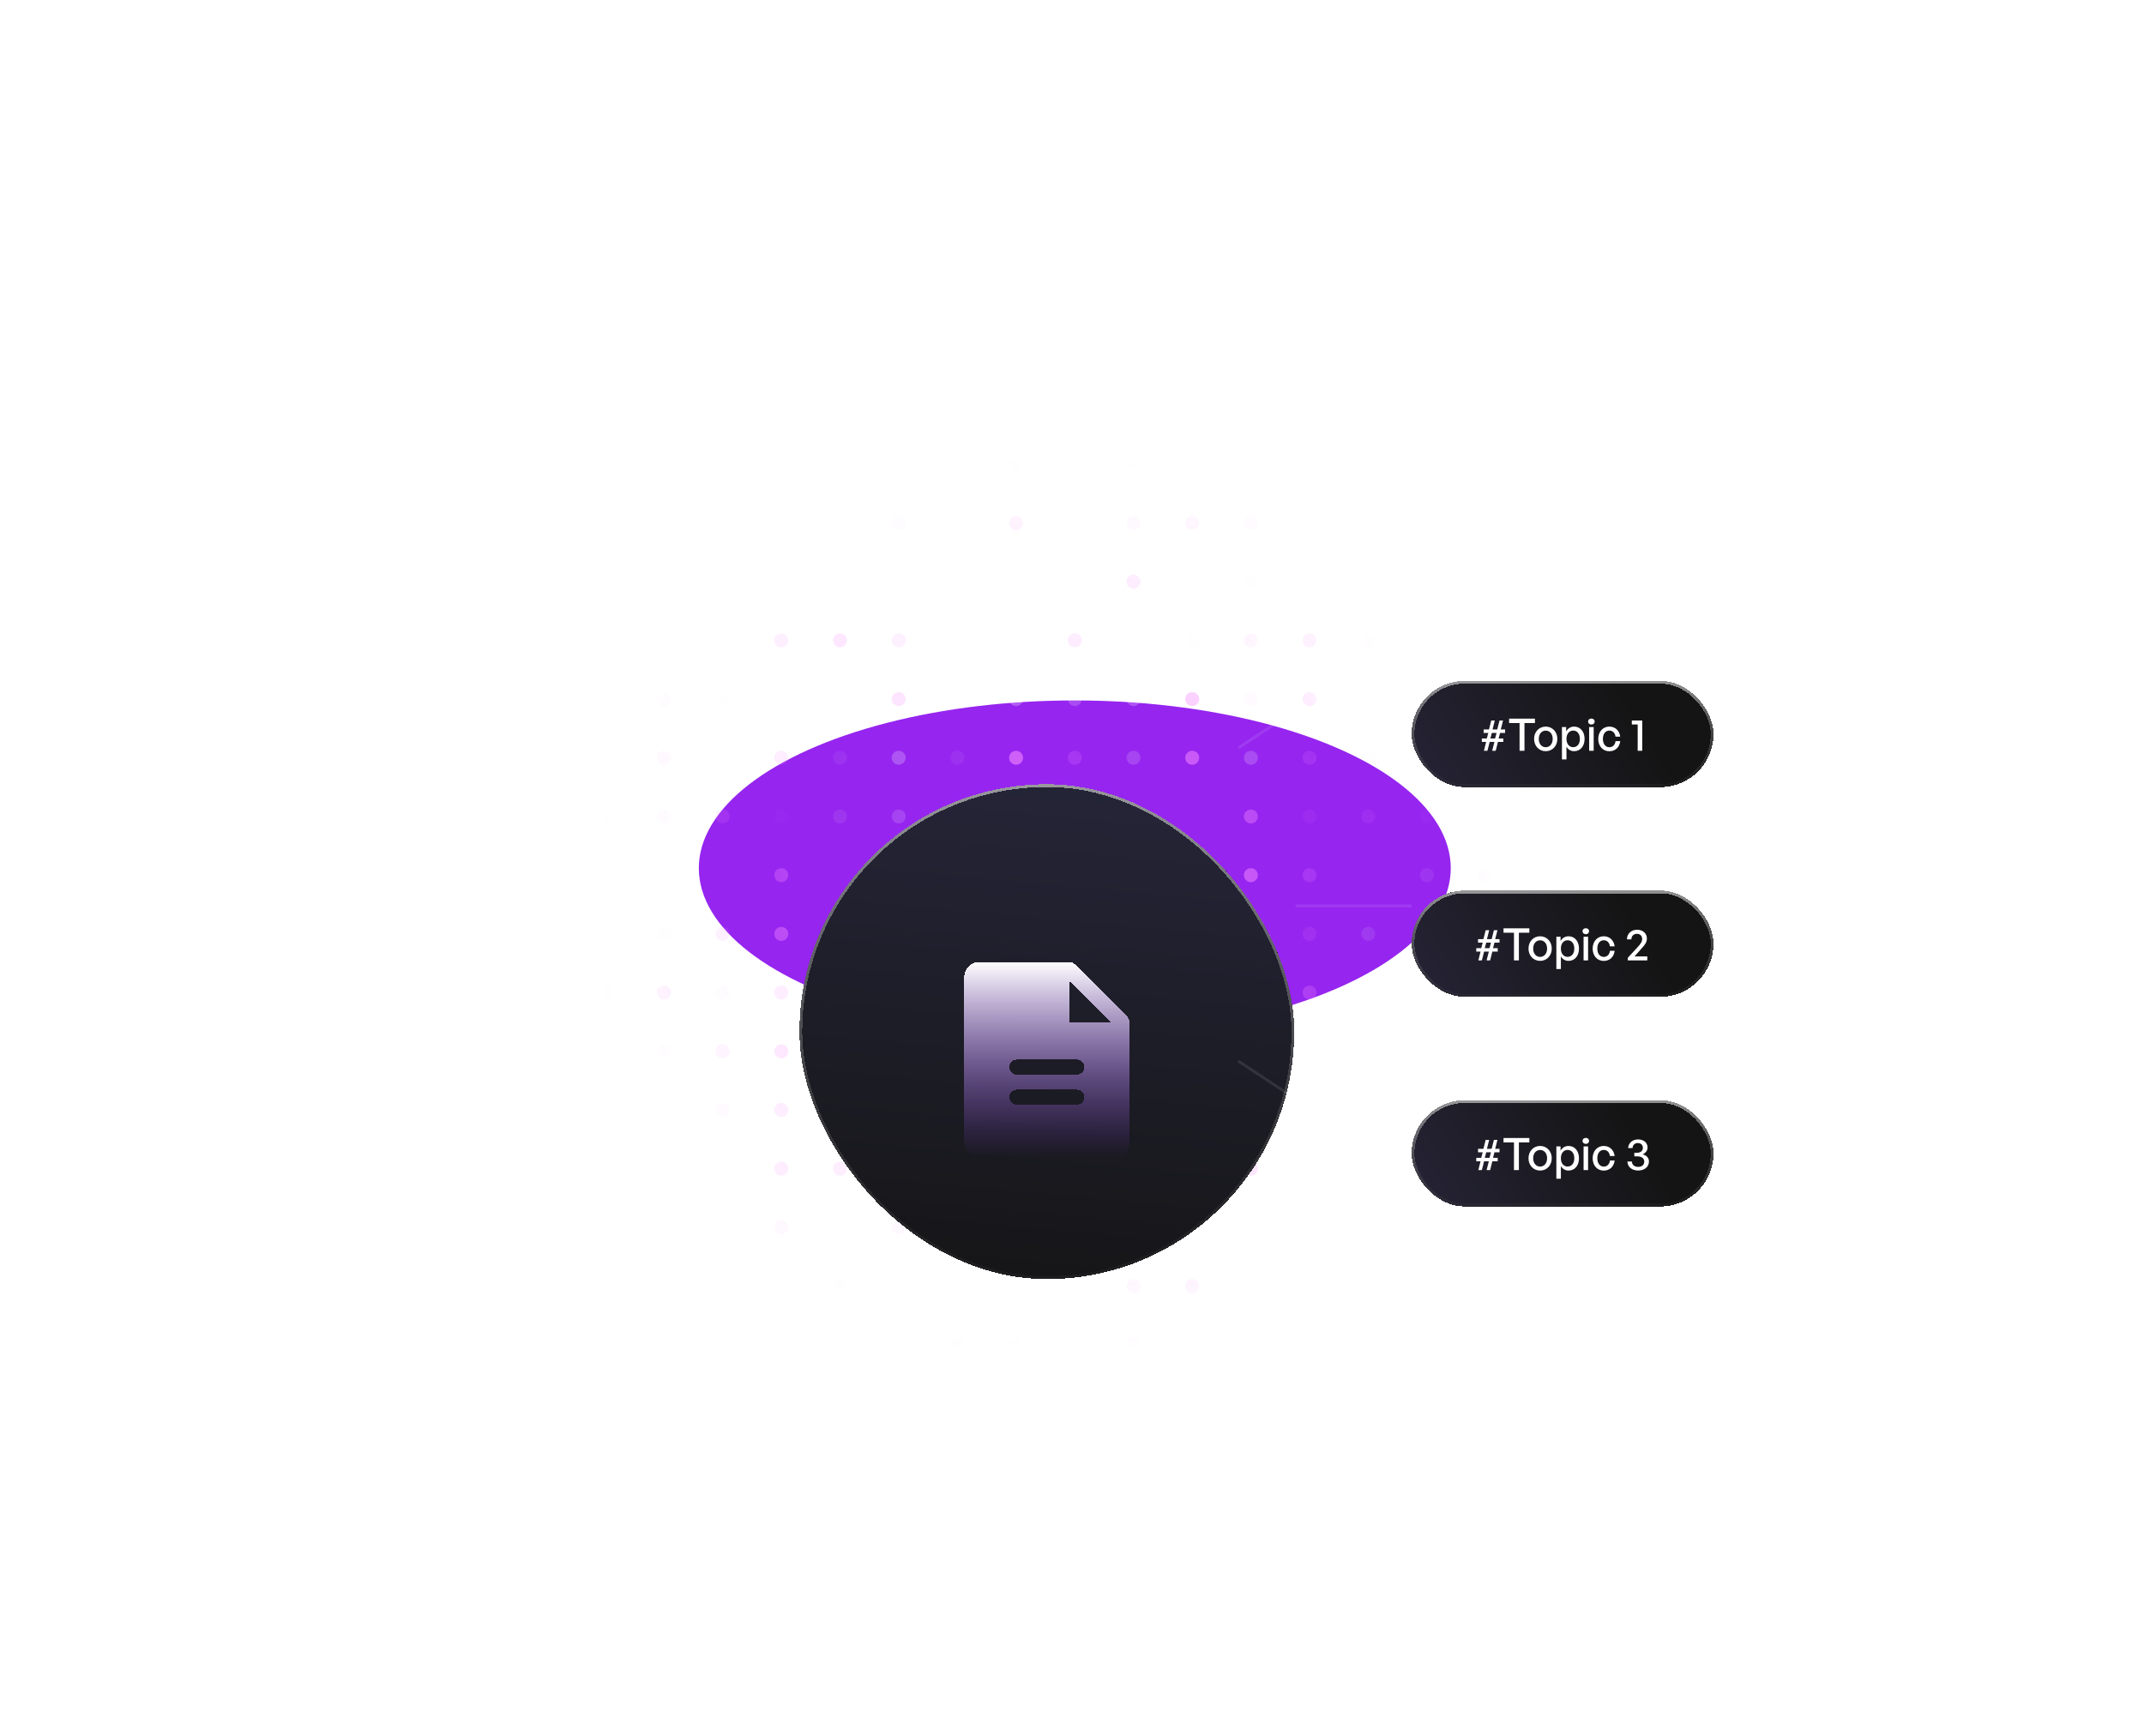 <svg width="767" height="621" viewBox="0 0 767 621" fill="none" xmlns="http://www.w3.org/2000/svg">
<g filter="url(#filter0_f_1_2986)">
<ellipse cx="384.5" cy="310.544" rx="134.5" ry="60" fill="#9625EF"/>
</g>
<mask id="mask0_1_2986" style="mask-type:alpha" maskUnits="userSpaceOnUse" x="212" y="161" width="324" height="325">
<rect x="212" y="161.544" width="324" height="324" fill="url(#paint0_radial_1_2986)"/>
</mask>
<g mask="url(#mask0_1_2986)">
<circle opacity="0.82" cx="216.5" cy="166.044" r="2.5" fill="#F689FF"/>
<circle opacity="0.82" cx="237.5" cy="166.044" r="2.5" fill="#F689FF"/>
<circle opacity="0.26" cx="258.5" cy="166.044" r="2.5" fill="white" fill-opacity="0.5"/>
<circle opacity="0.85" cx="279.5" cy="166.044" r="2.5" fill="#F689FF"/>
<circle opacity="0.66" cx="300.5" cy="166.044" r="2.5" fill="white" fill-opacity="0.5"/>
<circle opacity="0.57" cx="321.5" cy="166.044" r="2.5" fill="#F689FF"/>
<circle opacity="0.88" cx="342.5" cy="166.044" r="2.5" fill="white" fill-opacity="0.5"/>
<circle opacity="0.4" cx="363.5" cy="166.044" r="2.5" fill="#F689FF"/>
<circle opacity="0.09" cx="384.5" cy="166.044" r="2.5" fill="white" fill-opacity="0.5"/>
<circle opacity="0.26" cx="405.5" cy="166.044" r="2.5" fill="#F689FF"/>
<circle opacity="0.11" cx="426.5" cy="166.044" r="2.5" fill="#F689FF"/>
<circle opacity="0.06" cx="447.5" cy="166.044" r="2.5" fill="#F689FF"/>
<circle opacity="0.02" cx="468.5" cy="166.044" r="2.5" fill="#F689FF"/>
<circle opacity="0.01" cx="489.5" cy="166.044" r="2.5" fill="#F689FF"/>
<circle opacity="0.63" cx="510.5" cy="166.044" r="2.5" fill="#F689FF"/>
<circle opacity="0.22" cx="531.5" cy="166.044" r="2.5" fill="white" fill-opacity="0.5"/>
<circle opacity="0.98" cx="237.5" cy="187.044" r="2.5" fill="#F689FF"/>
<circle opacity="0.63" cx="258.5" cy="187.044" r="2.5" fill="#F689FF"/>
<circle opacity="0.5" cx="279.5" cy="187.044" r="2.5" fill="white" fill-opacity="0.5"/>
<circle opacity="0.86" cx="300.5" cy="187.044" r="2.5" fill="white" fill-opacity="0.5"/>
<circle opacity="0.27" cx="321.5" cy="187.044" r="2.5" fill="#F689FF"/>
<circle opacity="0.96" cx="342.5" cy="187.044" r="2.5" fill="white" fill-opacity="0.5"/>
<circle opacity="0.69" cx="363.5" cy="187.044" r="2.5" fill="#F689FF"/>
<circle opacity="0.51" cx="384.5" cy="187.044" r="2.5" fill="white" fill-opacity="0.5"/>
<circle opacity="0.41" cx="405.5" cy="187.044" r="2.5" fill="#F689FF"/>
<circle opacity="0.81" cx="426.5" cy="187.044" r="2.5" fill="#F689FF"/>
<circle opacity="0.73" cx="447.5" cy="187.044" r="2.5" fill="#F689FF"/>
<circle opacity="0.4" cx="468.5" cy="187.044" r="2.5" fill="white" fill-opacity="0.5"/>
<circle opacity="0.28" cx="489.5" cy="187.044" r="2.5" fill="#F689FF"/>
<circle opacity="0.6" cx="510.5" cy="187.044" r="2.5" fill="white" fill-opacity="0.5"/>
<circle opacity="0.62" cx="531.5" cy="187.044" r="2.5" fill="white" fill-opacity="0.5"/>
<circle opacity="0.43" cx="216.5" cy="208.044" r="2.5" fill="#F689FF"/>
<circle opacity="0.73" cx="237.5" cy="208.044" r="2.5" fill="white" fill-opacity="0.5"/>
<circle opacity="0.99" cx="258.5" cy="208.044" r="2.5" fill="#F689FF"/>
<circle opacity="0.45" cx="279.5" cy="208.044" r="2.5" fill="white" fill-opacity="0.5"/>
<circle opacity="0.43" cx="300.5" cy="208.044" r="2.5" fill="white" fill-opacity="0.5"/>
<circle opacity="0.91" cx="321.5" cy="208.044" r="2.5" fill="white" fill-opacity="0.5"/>
<circle cx="342.5" cy="208.044" r="2.5" fill="white" fill-opacity="0.5"/>
<circle opacity="0.14" cx="363.5" cy="208.044" r="2.5" fill="white" fill-opacity="0.5"/>
<circle opacity="0.02" cx="384.5" cy="208.044" r="2.5" fill="white" fill-opacity="0.5"/>
<circle opacity="0.6" cx="405.5" cy="208.044" r="2.5" fill="#F689FF"/>
<circle opacity="0.2" cx="426.5" cy="208.044" r="2.5" fill="white" fill-opacity="0.5"/>
<circle opacity="0.06" cx="447.5" cy="208.044" r="2.5" fill="#F689FF"/>
<circle opacity="0.22" cx="468.5" cy="208.044" r="2.5" fill="white" fill-opacity="0.5"/>
<circle opacity="0.93" cx="489.5" cy="208.044" r="2.5" fill="white" fill-opacity="0.5"/>
<circle opacity="0.13" cx="510.5" cy="208.044" r="2.5" fill="#F689FF"/>
<circle opacity="0.42" cx="531.5" cy="208.044" r="2.5" fill="#F689FF"/>
<circle opacity="0.6" cx="216.5" cy="229.044" r="2.5" fill="#F689FF"/>
<circle opacity="0.29" cx="237.5" cy="229.044" r="2.5" fill="#F689FF"/>
<circle opacity="0.71" cx="258.5" cy="229.044" r="2.5" fill="white" fill-opacity="0.5"/>
<circle opacity="0.78" cx="279.5" cy="229.044" r="2.5" fill="#F689FF"/>
<circle opacity="0.77" cx="300.5" cy="229.044" r="2.5" fill="#F689FF"/>
<circle opacity="0.38" cx="321.5" cy="229.044" r="2.5" fill="#F689FF"/>
<circle opacity="0.6" cx="342.5" cy="229.044" r="2.5" fill="white" fill-opacity="0.5"/>
<circle opacity="0.9" cx="363.5" cy="229.044" r="2.5" fill="white" fill-opacity="0.5"/>
<circle opacity="0.38" cx="384.5" cy="229.044" r="2.5" fill="#F689FF"/>
<circle opacity="0.97" cx="405.5" cy="229.044" r="2.5" fill="white" fill-opacity="0.5"/>
<circle opacity="0.04" cx="426.5" cy="229.044" r="2.5" fill="#F689FF"/>
<circle opacity="0.3" cx="447.5" cy="229.044" r="2.5" fill="#F689FF"/>
<circle opacity="0.65" cx="468.5" cy="229.044" r="2.5" fill="#F689FF"/>
<circle opacity="0.13" cx="489.5" cy="229.044" r="2.5" fill="#F689FF"/>
<circle opacity="0.45" cx="510.5" cy="229.044" r="2.5" fill="white" fill-opacity="0.5"/>
<circle opacity="0.15" cx="531.5" cy="229.044" r="2.5" fill="white" fill-opacity="0.5"/>
<circle opacity="0.49" cx="216.5" cy="250.044" r="2.5" fill="white" fill-opacity="0.5"/>
<circle opacity="0.59" cx="237.5" cy="250.044" r="2.5" fill="#F689FF"/>
<circle opacity="0.04" cx="258.5" cy="250.044" r="2.5" fill="#F689FF"/>
<circle opacity="0.43" cx="279.5" cy="250.044" r="2.5" fill="white" fill-opacity="0.5"/>
<circle opacity="0.03" cx="300.5" cy="250.044" r="2.5" fill="white" fill-opacity="0.5"/>
<circle opacity="0.5" cx="321.5" cy="250.044" r="2.5" fill="#F689FF"/>
<circle opacity="0.06" cx="342.5" cy="250.044" r="2.5" fill="white" fill-opacity="0.5"/>
<circle opacity="0.94" cx="363.5" cy="250.044" r="2.5" fill="white" fill-opacity="0.5"/>
<circle opacity="0.64" cx="384.5" cy="250.044" r="2.5" fill="white" fill-opacity="0.5"/>
<circle opacity="0.84" cx="405.5" cy="250.044" r="2.5" fill="white" fill-opacity="0.5"/>
<circle opacity="0.88" cx="426.5" cy="250.044" r="2.5" fill="#F689FF"/>
<circle opacity="0.11" cx="447.5" cy="250.044" r="2.5" fill="#F689FF"/>
<circle opacity="0.57" cx="468.5" cy="250.044" r="2.5" fill="#F689FF"/>
<circle opacity="0.04" cx="489.5" cy="250.044" r="2.5" fill="white" fill-opacity="0.5"/>
<circle opacity="0.13" cx="510.5" cy="250.044" r="2.5" fill="#F689FF"/>
<circle opacity="0.02" cx="531.5" cy="250.044" r="2.5" fill="white" fill-opacity="0.5"/>
<circle opacity="0.1" cx="216.5" cy="271.044" r="2.5" fill="#F689FF"/>
<circle opacity="0.55" cx="237.5" cy="271.044" r="2.5" fill="#F689FF"/>
<circle opacity="0.48" cx="258.5" cy="271.044" r="2.5" fill="white" fill-opacity="0.5"/>
<circle opacity="0.45" cx="279.5" cy="271.044" r="2.5" fill="#F689FF"/>
<circle opacity="0.28" cx="300.5" cy="271.044" r="2.5" fill="white" fill-opacity="0.5"/>
<circle opacity="0.82" cx="321.5" cy="271.044" r="2.5" fill="white" fill-opacity="0.5"/>
<circle opacity="0.18" cx="342.5" cy="271.044" r="2.5" fill="white" fill-opacity="0.5"/>
<circle opacity="0.88" cx="363.5" cy="271.044" r="2.5" fill="#F689FF"/>
<circle opacity="0.27" cx="384.5" cy="271.044" r="2.5" fill="#F689FF"/>
<circle opacity="0.48" cx="405.5" cy="271.044" r="2.5" fill="white" fill-opacity="0.5"/>
<circle opacity="0.98" cx="426.5" cy="271.044" r="2.5" fill="#F689FF"/>
<circle opacity="0.83" cx="447.5" cy="271.044" r="2.5" fill="white" fill-opacity="0.5"/>
<circle opacity="0.43" cx="468.5" cy="271.044" r="2.5" fill="#F689FF"/>
<circle opacity="0.02" cx="489.5" cy="271.044" r="2.5" fill="#F689FF"/>
<circle opacity="0.63" cx="510.5" cy="271.044" r="2.5" fill="white" fill-opacity="0.5"/>
<circle opacity="0.05" cx="531.5" cy="271.044" r="2.5" fill="white" fill-opacity="0.5"/>
<circle opacity="0.26" cx="216.5" cy="292.044" r="2.5" fill="#F689FF"/>
<circle opacity="0.25" cx="237.5" cy="292.044" r="2.5" fill="#F689FF"/>
<circle opacity="0.53" cx="258.5" cy="292.044" r="2.5" fill="#F689FF"/>
<circle opacity="0.08" cx="279.5" cy="292.044" r="2.5" fill="white" fill-opacity="0.5"/>
<circle opacity="0.32" cx="300.5" cy="292.044" r="2.5" fill="white" fill-opacity="0.5"/>
<circle opacity="0.46" cx="321.5" cy="292.044" r="2.5" fill="white" fill-opacity="0.5"/>
<circle opacity="0.25" cx="342.5" cy="292.044" r="2.5" fill="#F689FF"/>
<circle cx="363.5" cy="292.044" r="2.5" fill="#F689FF"/>
<circle opacity="0.6" cx="384.5" cy="292.044" r="2.5" fill="white" fill-opacity="0.5"/>
<circle opacity="0.3" cx="405.5" cy="292.044" r="2.5" fill="#F689FF"/>
<circle opacity="0.02" cx="426.5" cy="292.044" r="2.5" fill="#F689FF"/>
<circle opacity="0.75" cx="447.5" cy="292.044" r="2.5" fill="#F689FF"/>
<circle opacity="0.17" cx="468.5" cy="292.044" r="2.5" fill="#F689FF"/>
<circle opacity="0.34" cx="489.5" cy="292.044" r="2.5" fill="#F689FF"/>
<circle opacity="0.25" cx="510.5" cy="292.044" r="2.5" fill="#F689FF"/>
<circle opacity="0.02" cx="531.5" cy="292.044" r="2.5" fill="white" fill-opacity="0.5"/>
<circle opacity="0.1" cx="216.5" cy="313.044" r="2.5" fill="white" fill-opacity="0.5"/>
<circle opacity="0.99" cx="237.5" cy="313.044" r="2.5" fill="white" fill-opacity="0.5"/>
<circle opacity="0.04" cx="258.5" cy="313.044" r="2.5" fill="white" fill-opacity="0.5"/>
<circle opacity="0.73" cx="279.5" cy="313.044" r="2.5" fill="#F689FF"/>
<circle opacity="0.02" cx="300.5" cy="313.044" r="2.5" fill="#F689FF"/>
<circle opacity="0.49" cx="321.5" cy="313.044" r="2.5" fill="white" fill-opacity="0.5"/>
<circle opacity="0.68" cx="342.5" cy="313.044" r="2.5" fill="white" fill-opacity="0.5"/>
<circle opacity="0.71" cx="363.5" cy="313.044" r="2.5" fill="white" fill-opacity="0.5"/>
<circle opacity="0.19" cx="384.5" cy="313.044" r="2.5" fill="white" fill-opacity="0.5"/>
<circle opacity="0.57" cx="405.5" cy="313.044" r="2.5" fill="#F689FF"/>
<circle opacity="0.6" cx="426.5" cy="313.044" r="2.5" fill="#F689FF"/>
<circle opacity="0.94" cx="447.5" cy="313.044" r="2.5" fill="#F689FF"/>
<circle opacity="0.43" cx="468.5" cy="313.044" r="2.5" fill="#F689FF"/>
<circle opacity="0.03" cx="489.5" cy="313.044" r="2.5" fill="white" fill-opacity="0.5"/>
<circle opacity="0.94" cx="510.5" cy="313.044" r="2.5" fill="white" fill-opacity="0.5"/>
<circle opacity="0.83" cx="531.5" cy="313.044" r="2.5" fill="#F689FF"/>
<circle opacity="0.87" cx="216.5" cy="334.044" r="2.5" fill="white" fill-opacity="0.5"/>
<circle opacity="0.05" cx="237.5" cy="334.044" r="2.5" fill="#F689FF"/>
<circle opacity="0.45" cx="258.5" cy="334.044" r="2.5" fill="#F689FF"/>
<circle opacity="0.97" cx="279.5" cy="334.044" r="2.5" fill="#F689FF"/>
<circle opacity="0.37" cx="300.5" cy="334.044" r="2.5" fill="white" fill-opacity="0.5"/>
<circle opacity="0.72" cx="321.5" cy="334.044" r="2.5" fill="#F689FF"/>
<circle opacity="0.5" cx="342.5" cy="334.044" r="2.5" fill="white" fill-opacity="0.5"/>
<circle opacity="0.77" cx="363.5" cy="334.044" r="2.5" fill="#F689FF"/>
<circle opacity="0.24" cx="384.5" cy="334.044" r="2.5" fill="white" fill-opacity="0.5"/>
<circle opacity="0.91" cx="405.5" cy="334.044" r="2.5" fill="white" fill-opacity="0.5"/>
<circle opacity="0.26" cx="426.5" cy="334.044" r="2.5" fill="#F689FF"/>
<circle opacity="0.49" cx="447.5" cy="334.044" r="2.5" fill="white" fill-opacity="0.5"/>
<circle opacity="0.27" cx="468.5" cy="334.044" r="2.5" fill="#F689FF"/>
<circle opacity="0.66" cx="489.5" cy="334.044" r="2.5" fill="white" fill-opacity="0.5"/>
<circle opacity="0.41" cx="510.5" cy="334.044" r="2.5" fill="white" fill-opacity="0.5"/>
<circle opacity="0.27" cx="531.5" cy="334.044" r="2.5" fill="#F689FF"/>
<circle opacity="0.84" cx="216.5" cy="355.044" r="2.5" fill="#F689FF"/>
<circle opacity="0.83" cx="237.5" cy="355.044" r="2.5" fill="#F689FF"/>
<circle opacity="0.1" cx="258.5" cy="355.044" r="2.5" fill="#F689FF"/>
<circle opacity="0.39" cx="279.5" cy="355.044" r="2.5" fill="#F689FF"/>
<circle opacity="0.89" cx="300.5" cy="355.044" r="2.5" fill="#F689FF"/>
<circle opacity="0.08" cx="321.5" cy="355.044" r="2.5" fill="white" fill-opacity="0.5"/>
<circle opacity="0.39" cx="342.5" cy="355.044" r="2.5" fill="#F689FF"/>
<circle opacity="0.09" cx="363.5" cy="355.044" r="2.5" fill="white" fill-opacity="0.5"/>
<circle opacity="0.88" cx="384.5" cy="355.044" r="2.5" fill="white" fill-opacity="0.5"/>
<circle opacity="0.73" cx="405.5" cy="355.044" r="2.5" fill="#F689FF"/>
<circle opacity="0.71" cx="426.5" cy="355.044" r="2.5" fill="#F689FF"/>
<circle opacity="0.63" cx="447.5" cy="355.044" r="2.5" fill="white" fill-opacity="0.5"/>
<circle opacity="0.64" cx="468.5" cy="355.044" r="2.5" fill="#F689FF"/>
<circle opacity="0.74" cx="489.5" cy="355.044" r="2.5" fill="white" fill-opacity="0.5"/>
<circle opacity="0.22" cx="510.5" cy="355.044" r="2.5" fill="white" fill-opacity="0.5"/>
<circle opacity="0.08" cx="531.5" cy="355.044" r="2.5" fill="#F689FF"/>
<circle opacity="0.88" cx="216.5" cy="376.044" r="2.5" fill="white" fill-opacity="0.5"/>
<circle opacity="0.19" cx="237.5" cy="376.044" r="2.5" fill="#F689FF"/>
<circle opacity="0.42" cx="258.5" cy="376.044" r="2.5" fill="#F689FF"/>
<circle opacity="0.62" cx="279.5" cy="376.044" r="2.5" fill="#F689FF"/>
<circle opacity="0.28" cx="300.5" cy="376.044" r="2.5" fill="white" fill-opacity="0.5"/>
<circle opacity="0.62" cx="321.5" cy="376.044" r="2.5" fill="#F689FF"/>
<circle opacity="0.26" cx="342.5" cy="376.044" r="2.5" fill="#F689FF"/>
<circle opacity="0.67" cx="363.5" cy="376.044" r="2.5" fill="white" fill-opacity="0.5"/>
<circle opacity="0.19" cx="384.5" cy="376.044" r="2.5" fill="#F689FF"/>
<circle opacity="0.43" cx="405.5" cy="376.044" r="2.5" fill="white" fill-opacity="0.5"/>
<circle opacity="0.02" cx="426.5" cy="376.044" r="2.5" fill="white" fill-opacity="0.5"/>
<circle opacity="0.95" cx="447.5" cy="376.044" r="2.5" fill="#F689FF"/>
<circle opacity="0.16" cx="468.5" cy="376.044" r="2.5" fill="white" fill-opacity="0.5"/>
<circle opacity="0.95" cx="489.5" cy="376.044" r="2.5" fill="white" fill-opacity="0.5"/>
<circle opacity="0.52" cx="510.5" cy="376.044" r="2.5" fill="white" fill-opacity="0.5"/>
<circle opacity="0.48" cx="531.5" cy="376.044" r="2.5" fill="white" fill-opacity="0.5"/>
<circle opacity="0.01" cx="216.5" cy="397.044" r="2.5" fill="#F689FF"/>
<circle opacity="0.53" cx="237.5" cy="397.044" r="2.5" fill="white" fill-opacity="0.5"/>
<circle opacity="0.26" cx="258.5" cy="397.044" r="2.5" fill="#F689FF"/>
<circle opacity="0.58" cx="279.5" cy="397.044" r="2.5" fill="#F689FF"/>
<circle opacity="0.85" cx="300.5" cy="397.044" r="2.5" fill="white" fill-opacity="0.5"/>
<circle opacity="0.8" cx="321.5" cy="397.044" r="2.5" fill="#F689FF"/>
<circle opacity="0.16" cx="342.5" cy="397.044" r="2.5" fill="white" fill-opacity="0.5"/>
<circle opacity="0.04" cx="363.5" cy="397.044" r="2.5" fill="white" fill-opacity="0.5"/>
<circle opacity="0.56" cx="384.5" cy="397.044" r="2.5" fill="white" fill-opacity="0.5"/>
<circle opacity="0.89" cx="405.5" cy="397.044" r="2.5" fill="#F689FF"/>
<circle opacity="0.6" cx="426.5" cy="397.044" r="2.5" fill="white" fill-opacity="0.5"/>
<circle opacity="0.61" cx="447.5" cy="397.044" r="2.5" fill="white" fill-opacity="0.5"/>
<circle opacity="0.48" cx="468.5" cy="397.044" r="2.5" fill="white" fill-opacity="0.5"/>
<circle opacity="0.26" cx="489.5" cy="397.044" r="2.5" fill="white" fill-opacity="0.5"/>
<circle opacity="0.84" cx="510.5" cy="397.044" r="2.5" fill="white" fill-opacity="0.5"/>
<circle opacity="0.08" cx="531.5" cy="397.044" r="2.5" fill="white" fill-opacity="0.5"/>
<circle opacity="0.03" cx="216.5" cy="418.044" r="2.5" fill="#F689FF"/>
<circle opacity="0.64" cx="237.5" cy="418.044" r="2.5" fill="white" fill-opacity="0.5"/>
<circle opacity="0.65" cx="258.5" cy="418.044" r="2.5" fill="white" fill-opacity="0.5"/>
<circle opacity="0.84" cx="279.5" cy="418.044" r="2.5" fill="#F689FF"/>
<circle opacity="0.56" cx="300.5" cy="418.044" r="2.5" fill="#F689FF"/>
<circle opacity="0.21" cx="321.5" cy="418.044" r="2.5" fill="#F689FF"/>
<circle opacity="0.54" cx="342.5" cy="418.044" r="2.5" fill="#F689FF"/>
<circle opacity="0.24" cx="363.5" cy="418.044" r="2.5" fill="white" fill-opacity="0.5"/>
<circle opacity="0.58" cx="384.5" cy="418.044" r="2.5" fill="white" fill-opacity="0.5"/>
<circle opacity="0.86" cx="405.5" cy="418.044" r="2.5" fill="white" fill-opacity="0.5"/>
<circle opacity="0.68" cx="426.5" cy="418.044" r="2.5" fill="#F689FF"/>
<circle opacity="0.89" cx="447.5" cy="418.044" r="2.5" fill="#F689FF"/>
<circle opacity="0.15" cx="468.5" cy="418.044" r="2.5" fill="white" fill-opacity="0.5"/>
<circle opacity="0.15" cx="489.5" cy="418.044" r="2.5" fill="white" fill-opacity="0.5"/>
<circle opacity="0.14" cx="510.5" cy="418.044" r="2.5" fill="white" fill-opacity="0.5"/>
<circle opacity="0.75" cx="531.5" cy="418.044" r="2.5" fill="#F689FF"/>
<circle opacity="0.4" cx="216.5" cy="439.044" r="2.5" fill="white" fill-opacity="0.5"/>
<circle opacity="0.65" cx="237.5" cy="439.044" r="2.5" fill="white" fill-opacity="0.5"/>
<circle opacity="0.22" cx="258.5" cy="439.044" r="2.5" fill="#F689FF"/>
<circle opacity="0.77" cx="279.5" cy="439.044" r="2.5" fill="#F689FF"/>
<circle opacity="0.86" cx="300.5" cy="439.044" r="2.5" fill="white" fill-opacity="0.5"/>
<circle opacity="0.26" cx="321.5" cy="439.044" r="2.5" fill="#F689FF"/>
<circle opacity="0.39" cx="342.5" cy="439.044" r="2.5" fill="#F689FF"/>
<circle opacity="0.08" cx="363.5" cy="439.044" r="2.5" fill="#F689FF"/>
<circle opacity="0.38" cx="384.5" cy="439.044" r="2.5" fill="#F689FF"/>
<circle opacity="0.86" cx="405.5" cy="439.044" r="2.5" fill="white" fill-opacity="0.5"/>
<circle opacity="0.95" cx="426.5" cy="439.044" r="2.5" fill="white" fill-opacity="0.5"/>
<circle opacity="0.08" cx="447.5" cy="439.044" r="2.5" fill="white" fill-opacity="0.5"/>
<circle opacity="0.47" cx="468.5" cy="439.044" r="2.5" fill="white" fill-opacity="0.5"/>
<circle opacity="0.1" cx="489.5" cy="439.044" r="2.5" fill="white" fill-opacity="0.5"/>
<circle opacity="0.9" cx="510.5" cy="439.044" r="2.5" fill="white" fill-opacity="0.5"/>
<circle opacity="0.24" cx="531.5" cy="439.044" r="2.5" fill="white" fill-opacity="0.5"/>
<circle opacity="0.01" cx="216.5" cy="460.044" r="2.5" fill="#F689FF"/>
<circle opacity="0.13" cx="237.5" cy="460.044" r="2.5" fill="#F689FF"/>
<circle opacity="0.78" cx="258.5" cy="460.044" r="2.5" fill="#F689FF"/>
<circle opacity="0.3" cx="279.5" cy="460.044" r="2.5" fill="white" fill-opacity="0.5"/>
<circle opacity="0.17" cx="300.5" cy="460.044" r="2.5" fill="#F689FF"/>
<circle opacity="0.47" cx="321.5" cy="460.044" r="2.5" fill="white" fill-opacity="0.5"/>
<circle opacity="0.04" cx="342.5" cy="460.044" r="2.5" fill="#F689FF"/>
<circle opacity="0.29" cx="363.5" cy="460.044" r="2.5" fill="white" fill-opacity="0.5"/>
<circle opacity="0.36" cx="384.5" cy="460.044" r="2.5" fill="white" fill-opacity="0.5"/>
<circle opacity="0.48" cx="405.5" cy="460.044" r="2.5" fill="#F689FF"/>
<circle opacity="0.95" cx="426.5" cy="460.044" r="2.5" fill="#F689FF"/>
<circle opacity="0.56" cx="447.5" cy="460.044" r="2.5" fill="white" fill-opacity="0.5"/>
<circle opacity="0.98" cx="468.5" cy="460.044" r="2.5" fill="white" fill-opacity="0.5"/>
<circle opacity="0.06" cx="489.5" cy="460.044" r="2.5" fill="#F689FF"/>
<circle opacity="0.4" cx="510.5" cy="460.044" r="2.5" fill="white" fill-opacity="0.5"/>
<circle opacity="0.36" cx="531.5" cy="460.044" r="2.5" fill="#F689FF"/>
<circle opacity="0.17" cx="216.5" cy="481.044" r="2.5" fill="white" fill-opacity="0.5"/>
<circle opacity="0.83" cx="237.5" cy="481.044" r="2.5" fill="#F689FF"/>
<circle opacity="0.46" cx="258.5" cy="481.044" r="2.5" fill="#F689FF"/>
<circle opacity="0.7" cx="279.5" cy="481.044" r="2.5" fill="#F689FF"/>
<circle opacity="0.85" cx="300.5" cy="481.044" r="2.5" fill="#F689FF"/>
<circle opacity="0.36" cx="321.5" cy="481.044" r="2.5" fill="#F689FF"/>
<circle opacity="0.85" cx="342.5" cy="481.044" r="2.5" fill="#F689FF"/>
<circle opacity="0.31" cx="363.5" cy="481.044" r="2.5" fill="#F689FF"/>
<circle opacity="0.4" cx="384.5" cy="481.044" r="2.5" fill="white" fill-opacity="0.5"/>
<circle opacity="0.91" cx="405.5" cy="481.044" r="2.5" fill="#F689FF"/>
<circle opacity="0.19" cx="426.5" cy="481.044" r="2.5" fill="white" fill-opacity="0.5"/>
<circle opacity="0.59" cx="447.5" cy="481.044" r="2.5" fill="white" fill-opacity="0.5"/>
<circle opacity="0.15" cx="468.5" cy="481.044" r="2.5" fill="white" fill-opacity="0.5"/>
<circle opacity="0.46" cx="489.5" cy="481.044" r="2.5" fill="white" fill-opacity="0.5"/>
<circle opacity="0.99" cx="510.5" cy="481.044" r="2.5" fill="#F689FF"/>
<circle opacity="0.37" cx="531.5" cy="481.044" r="2.5" fill="white" fill-opacity="0.5"/>
</g>
<g filter="url(#filter1_d_1_2986)">
<rect x="505" y="304.544" width="108" height="38" rx="19" fill="url(#paint1_linear_1_2986)" shape-rendering="crispEdges"/>
<rect x="505.5" y="305.044" width="107" height="37" rx="18.5" stroke="url(#paint2_linear_1_2986)" shape-rendering="crispEdges"/>
<path d="M530.12 329.544H528.856L529.656 326.392H528.12V325.16H529.896L530.424 323.176H528.76V321.928H530.68L531.48 318.728H532.744L531.944 321.928H533.624L534.44 318.728H535.704L534.888 321.928H536.44V323.176H534.632L534.12 325.16H535.8V326.392H533.864L533.08 329.544H531.816L532.616 326.392H530.92L530.12 329.544ZM531.688 323.176L531.16 325.16H532.856L533.384 323.176H531.688ZM543.371 329.544H541.611V319.64H537.867V318.056H547.115V319.64H543.371V329.544ZM550.969 329.704C548.569 329.704 546.809 327.816 546.809 325.304C546.809 322.792 548.569 320.904 550.969 320.904C553.369 320.904 555.129 322.792 555.129 325.304C555.129 327.816 553.369 329.704 550.969 329.704ZM550.969 328.28C552.361 328.28 553.465 327.16 553.465 325.304C553.465 323.448 552.361 322.344 550.969 322.344C549.577 322.344 548.489 323.448 548.489 325.304C548.489 327.16 549.577 328.28 550.969 328.28ZM564.872 325.304C564.872 327.864 563.4 329.704 561.128 329.704C559.976 329.704 559 329.128 558.392 328.104V332.632H556.776V321.064H558.28V322.616C558.888 321.528 559.928 320.904 561.128 320.904C563.384 320.904 564.872 322.744 564.872 325.304ZM563.192 325.304C563.192 323.4 562.184 322.328 560.792 322.328C559.448 322.328 558.392 323.4 558.392 325.304C558.392 327.176 559.432 328.264 560.792 328.264C562.184 328.264 563.192 327.208 563.192 325.304ZM568.479 319.096C568.479 319.704 567.999 320.168 567.311 320.168C566.623 320.168 566.127 319.704 566.127 319.096C566.127 318.472 566.623 318.024 567.311 318.024C567.999 318.024 568.479 318.472 568.479 319.096ZM568.127 329.544H566.511V321.064H568.127V329.544ZM573.714 329.72C571.394 329.72 569.762 327.896 569.762 325.304C569.762 322.744 571.426 320.904 573.714 320.904C575.81 320.904 577.33 322.296 577.634 324.504H575.938C575.762 323.144 574.914 322.328 573.73 322.328C572.338 322.328 571.426 323.512 571.426 325.304C571.426 327.112 572.338 328.28 573.73 328.28C574.93 328.28 575.762 327.48 575.954 326.104H577.634C577.346 328.344 575.842 329.72 573.714 329.72ZM589.308 328.104V329.544H582.316V328.616L585.692 324.968C586.972 323.576 587.468 322.824 587.468 321.848C587.468 320.776 586.716 320.024 585.612 320.024C584.412 320.024 583.612 320.808 583.612 322.008H582.028C582.028 320.008 583.532 318.568 585.676 318.568C587.692 318.568 589.164 319.88 589.164 321.656C589.164 322.888 588.7 323.752 586.924 325.64L584.748 328.104H589.308Z" fill="white"/>
</g>
<g filter="url(#filter2_d_1_2986)">
<rect x="505" y="229.544" width="108" height="38" rx="19" fill="url(#paint3_linear_1_2986)" shape-rendering="crispEdges"/>
<rect x="505.5" y="230.044" width="107" height="37" rx="18.5" stroke="url(#paint4_linear_1_2986)" shape-rendering="crispEdges"/>
<path d="M532.12 254.544H530.856L531.656 251.392H530.12V250.16H531.896L532.424 248.176H530.76V246.928H532.68L533.48 243.728H534.744L533.944 246.928H535.624L536.44 243.728H537.704L536.888 246.928H538.44V248.176H536.632L536.12 250.16H537.8V251.392H535.864L535.08 254.544H533.816L534.616 251.392H532.92L532.12 254.544ZM533.688 248.176L533.16 250.16H534.856L535.384 248.176H533.688ZM545.371 254.544H543.611V244.64H539.867V243.056H549.115V244.64H545.371V254.544ZM552.969 254.704C550.569 254.704 548.809 252.816 548.809 250.304C548.809 247.792 550.569 245.904 552.969 245.904C555.369 245.904 557.129 247.792 557.129 250.304C557.129 252.816 555.369 254.704 552.969 254.704ZM552.969 253.28C554.361 253.28 555.465 252.16 555.465 250.304C555.465 248.448 554.361 247.344 552.969 247.344C551.577 247.344 550.489 248.448 550.489 250.304C550.489 252.16 551.577 253.28 552.969 253.28ZM566.872 250.304C566.872 252.864 565.4 254.704 563.128 254.704C561.976 254.704 561 254.128 560.392 253.104V257.632H558.776V246.064H560.28V247.616C560.888 246.528 561.928 245.904 563.128 245.904C565.384 245.904 566.872 247.744 566.872 250.304ZM565.192 250.304C565.192 248.4 564.184 247.328 562.792 247.328C561.448 247.328 560.392 248.4 560.392 250.304C560.392 252.176 561.432 253.264 562.792 253.264C564.184 253.264 565.192 252.208 565.192 250.304ZM570.479 244.096C570.479 244.704 569.999 245.168 569.311 245.168C568.623 245.168 568.127 244.704 568.127 244.096C568.127 243.472 568.623 243.024 569.311 243.024C569.999 243.024 570.479 243.472 570.479 244.096ZM570.127 254.544H568.511V246.064H570.127V254.544ZM575.714 254.72C573.394 254.72 571.762 252.896 571.762 250.304C571.762 247.744 573.426 245.904 575.714 245.904C577.81 245.904 579.33 247.296 579.634 249.504H577.938C577.762 248.144 576.914 247.328 575.73 247.328C574.338 247.328 573.426 248.512 573.426 250.304C573.426 252.112 574.338 253.28 575.73 253.28C576.93 253.28 577.762 252.48 577.954 251.104H579.634C579.346 253.344 577.842 254.72 575.714 254.72ZM587.5 254.544H585.868V245.136H583.772V243.728H587.5V254.544Z" fill="white"/>
</g>
<g filter="url(#filter3_d_1_2986)">
<rect x="505" y="379.544" width="108" height="38" rx="19" fill="url(#paint5_linear_1_2986)" shape-rendering="crispEdges"/>
<rect x="505.5" y="380.044" width="107" height="37" rx="18.5" stroke="url(#paint6_linear_1_2986)" shape-rendering="crispEdges"/>
<path d="M530.12 404.544H528.856L529.656 401.392H528.12V400.16H529.896L530.424 398.176H528.76V396.928H530.68L531.48 393.728H532.744L531.944 396.928H533.624L534.44 393.728H535.704L534.888 396.928H536.44V398.176H534.632L534.12 400.16H535.8V401.392H533.864L533.08 404.544H531.816L532.616 401.392H530.92L530.12 404.544ZM531.688 398.176L531.16 400.16H532.856L533.384 398.176H531.688ZM543.371 404.544H541.611V394.64H537.867V393.056H547.115V394.64H543.371V404.544ZM550.969 404.704C548.569 404.704 546.809 402.816 546.809 400.304C546.809 397.792 548.569 395.904 550.969 395.904C553.369 395.904 555.129 397.792 555.129 400.304C555.129 402.816 553.369 404.704 550.969 404.704ZM550.969 403.28C552.361 403.28 553.465 402.16 553.465 400.304C553.465 398.448 552.361 397.344 550.969 397.344C549.577 397.344 548.489 398.448 548.489 400.304C548.489 402.16 549.577 403.28 550.969 403.28ZM564.872 400.304C564.872 402.864 563.4 404.704 561.128 404.704C559.976 404.704 559 404.128 558.392 403.104V407.632H556.776V396.064H558.28V397.616C558.888 396.528 559.928 395.904 561.128 395.904C563.384 395.904 564.872 397.744 564.872 400.304ZM563.192 400.304C563.192 398.4 562.184 397.328 560.792 397.328C559.448 397.328 558.392 398.4 558.392 400.304C558.392 402.176 559.432 403.264 560.792 403.264C562.184 403.264 563.192 402.208 563.192 400.304ZM568.479 394.096C568.479 394.704 567.999 395.168 567.311 395.168C566.623 395.168 566.127 394.704 566.127 394.096C566.127 393.472 566.623 393.024 567.311 393.024C567.999 393.024 568.479 393.472 568.479 394.096ZM568.127 404.544H566.511V396.064H568.127V404.544ZM573.714 404.72C571.394 404.72 569.762 402.896 569.762 400.304C569.762 397.744 571.426 395.904 573.714 395.904C575.81 395.904 577.33 397.296 577.634 399.504H575.938C575.762 398.144 574.914 397.328 573.73 397.328C572.338 397.328 571.426 398.512 571.426 400.304C571.426 402.112 572.338 403.28 573.73 403.28C574.93 403.28 575.762 402.48 575.954 401.104H577.634C577.346 403.344 575.842 404.72 573.714 404.72ZM586.028 404.688C583.788 404.688 582.22 403.376 582.204 401.472H583.788C583.852 402.64 584.716 403.392 586.028 403.392C587.388 403.392 588.22 402.656 588.22 401.488C588.22 400.352 587.276 399.632 585.788 399.632H584.668V398.336H585.708C586.924 398.336 587.724 397.632 587.724 396.576C587.724 395.552 587.004 394.864 585.916 394.864C584.812 394.864 584.076 395.568 584.028 396.672H582.46C582.508 394.896 584.012 393.568 585.98 393.568C588.06 393.568 589.404 394.768 589.404 396.464C589.404 397.52 588.78 398.368 587.66 398.896C589.084 399.28 589.9 400.208 589.9 401.456C589.9 403.376 588.332 404.688 586.028 404.688Z" fill="white"/>
</g>
<g filter="url(#filter4_di_1_2986)">
<rect x="286" y="235.544" width="177" height="177" rx="88.5" fill="url(#paint7_linear_1_2986)" shape-rendering="crispEdges"/>
<rect x="286.5" y="236.044" width="176" height="176" rx="88" stroke="url(#paint8_linear_1_2986)" shape-rendering="crispEdges"/>
<g filter="url(#filter5_d_1_2986)">
<path d="M403.276 308.705L384.464 289.893C384.214 289.643 383.918 289.445 383.591 289.31C383.265 289.175 382.916 289.106 382.562 289.106H350.312C348.887 289.106 347.52 289.673 346.512 290.681C345.504 291.689 344.938 293.056 344.938 294.481V353.606C344.938 355.032 345.504 356.399 346.512 357.407C347.52 358.415 348.887 358.981 350.312 358.981H398.688C400.113 358.981 401.48 358.415 402.488 357.407C403.496 356.399 404.062 355.032 404.062 353.606V310.606C404.063 310.253 403.993 309.904 403.859 309.578C403.724 309.251 403.526 308.955 403.276 308.705ZM385.25 340.169H363.75C363.037 340.169 362.354 339.886 361.85 339.382C361.346 338.878 361.062 338.194 361.062 337.481C361.062 336.769 361.346 336.085 361.85 335.581C362.354 335.077 363.037 334.794 363.75 334.794H385.25C385.963 334.794 386.646 335.077 387.15 335.581C387.654 336.085 387.938 336.769 387.938 337.481C387.938 338.194 387.654 338.878 387.15 339.382C386.646 339.886 385.963 340.169 385.25 340.169ZM385.25 329.419H363.75C363.037 329.419 362.354 329.136 361.85 328.632C361.346 328.128 361.062 327.444 361.062 326.731C361.062 326.019 361.346 325.335 361.85 324.831C362.354 324.327 363.037 324.044 363.75 324.044H385.25C385.963 324.044 386.646 324.327 387.15 324.831C387.654 325.335 387.938 326.019 387.938 326.731C387.938 327.444 387.654 328.128 387.15 328.632C386.646 329.136 385.963 329.419 385.25 329.419ZM382.562 310.606V295.825L397.344 310.606H382.562Z" fill="url(#paint9_linear_1_2986)" shape-rendering="crispEdges"/>
</g>
</g>
<path d="M505 248.544H474.224C472.659 248.544 471.128 249.003 469.821 249.864L443 267.544" stroke="white" stroke-opacity="0.1"/>
<path d="M505 398.544H474.224C472.659 398.544 471.128 398.085 469.821 397.223L443 379.544" stroke="white" stroke-opacity="0.1"/>
<path d="M463.5 324.044H505" stroke="white" stroke-opacity="0.1"/>
<defs>
<filter id="filter0_f_1_2986" x="0" y="0.544" width="769" height="620" filterUnits="userSpaceOnUse" color-interpolation-filters="sRGB">
<feFlood flood-opacity="0" result="BackgroundImageFix"/>
<feBlend mode="normal" in="SourceGraphic" in2="BackgroundImageFix" result="shape"/>
<feGaussianBlur stdDeviation="125" result="effect1_foregroundBlur_1_2986"/>
</filter>
<filter id="filter1_d_1_2986" x="471" y="284.544" width="176" height="106" filterUnits="userSpaceOnUse" color-interpolation-filters="sRGB">
<feFlood flood-opacity="0" result="BackgroundImageFix"/>
<feColorMatrix in="SourceAlpha" type="matrix" values="0 0 0 0 0 0 0 0 0 0 0 0 0 0 0 0 0 0 127 0" result="hardAlpha"/>
<feOffset dy="14"/>
<feGaussianBlur stdDeviation="17"/>
<feComposite in2="hardAlpha" operator="out"/>
<feColorMatrix type="matrix" values="0 0 0 0 0 0 0 0 0 0 0 0 0 0 0 0 0 0 0.45 0"/>
<feBlend mode="normal" in2="BackgroundImageFix" result="effect1_dropShadow_1_2986"/>
<feBlend mode="normal" in="SourceGraphic" in2="effect1_dropShadow_1_2986" result="shape"/>
</filter>
<filter id="filter2_d_1_2986" x="471" y="209.544" width="176" height="106" filterUnits="userSpaceOnUse" color-interpolation-filters="sRGB">
<feFlood flood-opacity="0" result="BackgroundImageFix"/>
<feColorMatrix in="SourceAlpha" type="matrix" values="0 0 0 0 0 0 0 0 0 0 0 0 0 0 0 0 0 0 127 0" result="hardAlpha"/>
<feOffset dy="14"/>
<feGaussianBlur stdDeviation="17"/>
<feComposite in2="hardAlpha" operator="out"/>
<feColorMatrix type="matrix" values="0 0 0 0 0 0 0 0 0 0 0 0 0 0 0 0 0 0 0.45 0"/>
<feBlend mode="normal" in2="BackgroundImageFix" result="effect1_dropShadow_1_2986"/>
<feBlend mode="normal" in="SourceGraphic" in2="effect1_dropShadow_1_2986" result="shape"/>
</filter>
<filter id="filter3_d_1_2986" x="471" y="359.544" width="176" height="106" filterUnits="userSpaceOnUse" color-interpolation-filters="sRGB">
<feFlood flood-opacity="0" result="BackgroundImageFix"/>
<feColorMatrix in="SourceAlpha" type="matrix" values="0 0 0 0 0 0 0 0 0 0 0 0 0 0 0 0 0 0 127 0" result="hardAlpha"/>
<feOffset dy="14"/>
<feGaussianBlur stdDeviation="17"/>
<feComposite in2="hardAlpha" operator="out"/>
<feColorMatrix type="matrix" values="0 0 0 0 0 0 0 0 0 0 0 0 0 0 0 0 0 0 0.45 0"/>
<feBlend mode="normal" in2="BackgroundImageFix" result="effect1_dropShadow_1_2986"/>
<feBlend mode="normal" in="SourceGraphic" in2="effect1_dropShadow_1_2986" result="shape"/>
</filter>
<filter id="filter4_di_1_2986" x="252" y="215.544" width="245" height="245" filterUnits="userSpaceOnUse" color-interpolation-filters="sRGB">
<feFlood flood-opacity="0" result="BackgroundImageFix"/>
<feColorMatrix in="SourceAlpha" type="matrix" values="0 0 0 0 0 0 0 0 0 0 0 0 0 0 0 0 0 0 127 0" result="hardAlpha"/>
<feOffset dy="14"/>
<feGaussianBlur stdDeviation="17"/>
<feComposite in2="hardAlpha" operator="out"/>
<feColorMatrix type="matrix" values="0 0 0 0 0 0 0 0 0 0 0 0 0 0 0 0 0 0 0.45 0"/>
<feBlend mode="normal" in2="BackgroundImageFix" result="effect1_dropShadow_1_2986"/>
<feBlend mode="normal" in="SourceGraphic" in2="effect1_dropShadow_1_2986" result="shape"/>
<feColorMatrix in="SourceAlpha" type="matrix" values="0 0 0 0 0 0 0 0 0 0 0 0 0 0 0 0 0 0 127 0" result="hardAlpha"/>
<feOffset dy="30.975"/>
<feGaussianBlur stdDeviation="15.488"/>
<feComposite in2="hardAlpha" operator="arithmetic" k2="-1" k3="1"/>
<feColorMatrix type="matrix" values="0 0 0 0 1 0 0 0 0 1 0 0 0 0 1 0 0 0 0.05 0"/>
<feBlend mode="normal" in2="shape" result="effect2_innerShadow_1_2986"/>
</filter>
<filter id="filter5_d_1_2986" x="328.938" y="283.106" width="91.125" height="101.875" filterUnits="userSpaceOnUse" color-interpolation-filters="sRGB">
<feFlood flood-opacity="0" result="BackgroundImageFix"/>
<feColorMatrix in="SourceAlpha" type="matrix" values="0 0 0 0 0 0 0 0 0 0 0 0 0 0 0 0 0 0 127 0" result="hardAlpha"/>
<feOffset dy="10"/>
<feGaussianBlur stdDeviation="8"/>
<feComposite in2="hardAlpha" operator="out"/>
<feColorMatrix type="matrix" values="0 0 0 0 0 0 0 0 0 0 0 0 0 0 0 0 0 0 0.5 0"/>
<feBlend mode="normal" in2="BackgroundImageFix" result="effect1_dropShadow_1_2986"/>
<feBlend mode="normal" in="SourceGraphic" in2="effect1_dropShadow_1_2986" result="shape"/>
</filter>
<radialGradient id="paint0_radial_1_2986" cx="0" cy="0" r="1" gradientUnits="userSpaceOnUse" gradientTransform="translate(374 323.544) rotate(90) scale(162)">
<stop stop-color="#D9D9D9"/>
<stop offset="1" stop-color="#D9D9D9" stop-opacity="0"/>
</radialGradient>
<linearGradient id="paint1_linear_1_2986" x1="493.5" y1="357.544" x2="578.698" y2="303.977" gradientUnits="userSpaceOnUse">
<stop offset="0.02" stop-color="#2A273D"/>
<stop offset="1" stop-color="#141414"/>
</linearGradient>
<linearGradient id="paint2_linear_1_2986" x1="555.339" y1="286.617" x2="555.83" y2="358.347" gradientUnits="userSpaceOnUse">
<stop stop-color="white"/>
<stop offset="1" stop-opacity="0"/>
</linearGradient>
<linearGradient id="paint3_linear_1_2986" x1="493.5" y1="282.544" x2="578.698" y2="228.977" gradientUnits="userSpaceOnUse">
<stop offset="0.02" stop-color="#2A273D"/>
<stop offset="1" stop-color="#141414"/>
</linearGradient>
<linearGradient id="paint4_linear_1_2986" x1="555.339" y1="211.617" x2="555.83" y2="283.347" gradientUnits="userSpaceOnUse">
<stop stop-color="white"/>
<stop offset="1" stop-opacity="0"/>
</linearGradient>
<linearGradient id="paint5_linear_1_2986" x1="493.5" y1="432.544" x2="578.698" y2="378.977" gradientUnits="userSpaceOnUse">
<stop offset="0.02" stop-color="#2A273D"/>
<stop offset="1" stop-color="#141414"/>
</linearGradient>
<linearGradient id="paint6_linear_1_2986" x1="555.339" y1="361.617" x2="555.83" y2="433.347" gradientUnits="userSpaceOnUse">
<stop stop-color="white"/>
<stop offset="1" stop-opacity="0"/>
</linearGradient>
<linearGradient id="paint7_linear_1_2986" x1="360" y1="197.544" x2="338" y2="434.044" gradientUnits="userSpaceOnUse">
<stop offset="0.02" stop-color="#27273D"/>
<stop offset="1" stop-color="#141414"/>
<stop offset="1" stop-color="#13131A"/>
</linearGradient>
<linearGradient id="paint8_linear_1_2986" x1="368.5" y1="152.044" x2="375" y2="486.044" gradientUnits="userSpaceOnUse">
<stop stop-color="white"/>
<stop offset="1" stop-opacity="0"/>
</linearGradient>
<linearGradient id="paint9_linear_1_2986" x1="374.5" y1="289.106" x2="374.5" y2="358.981" gradientUnits="userSpaceOnUse">
<stop stop-color="white"/>
<stop offset="1" stop-color="#9643FF" stop-opacity="0"/>
</linearGradient>
</defs>
</svg>
